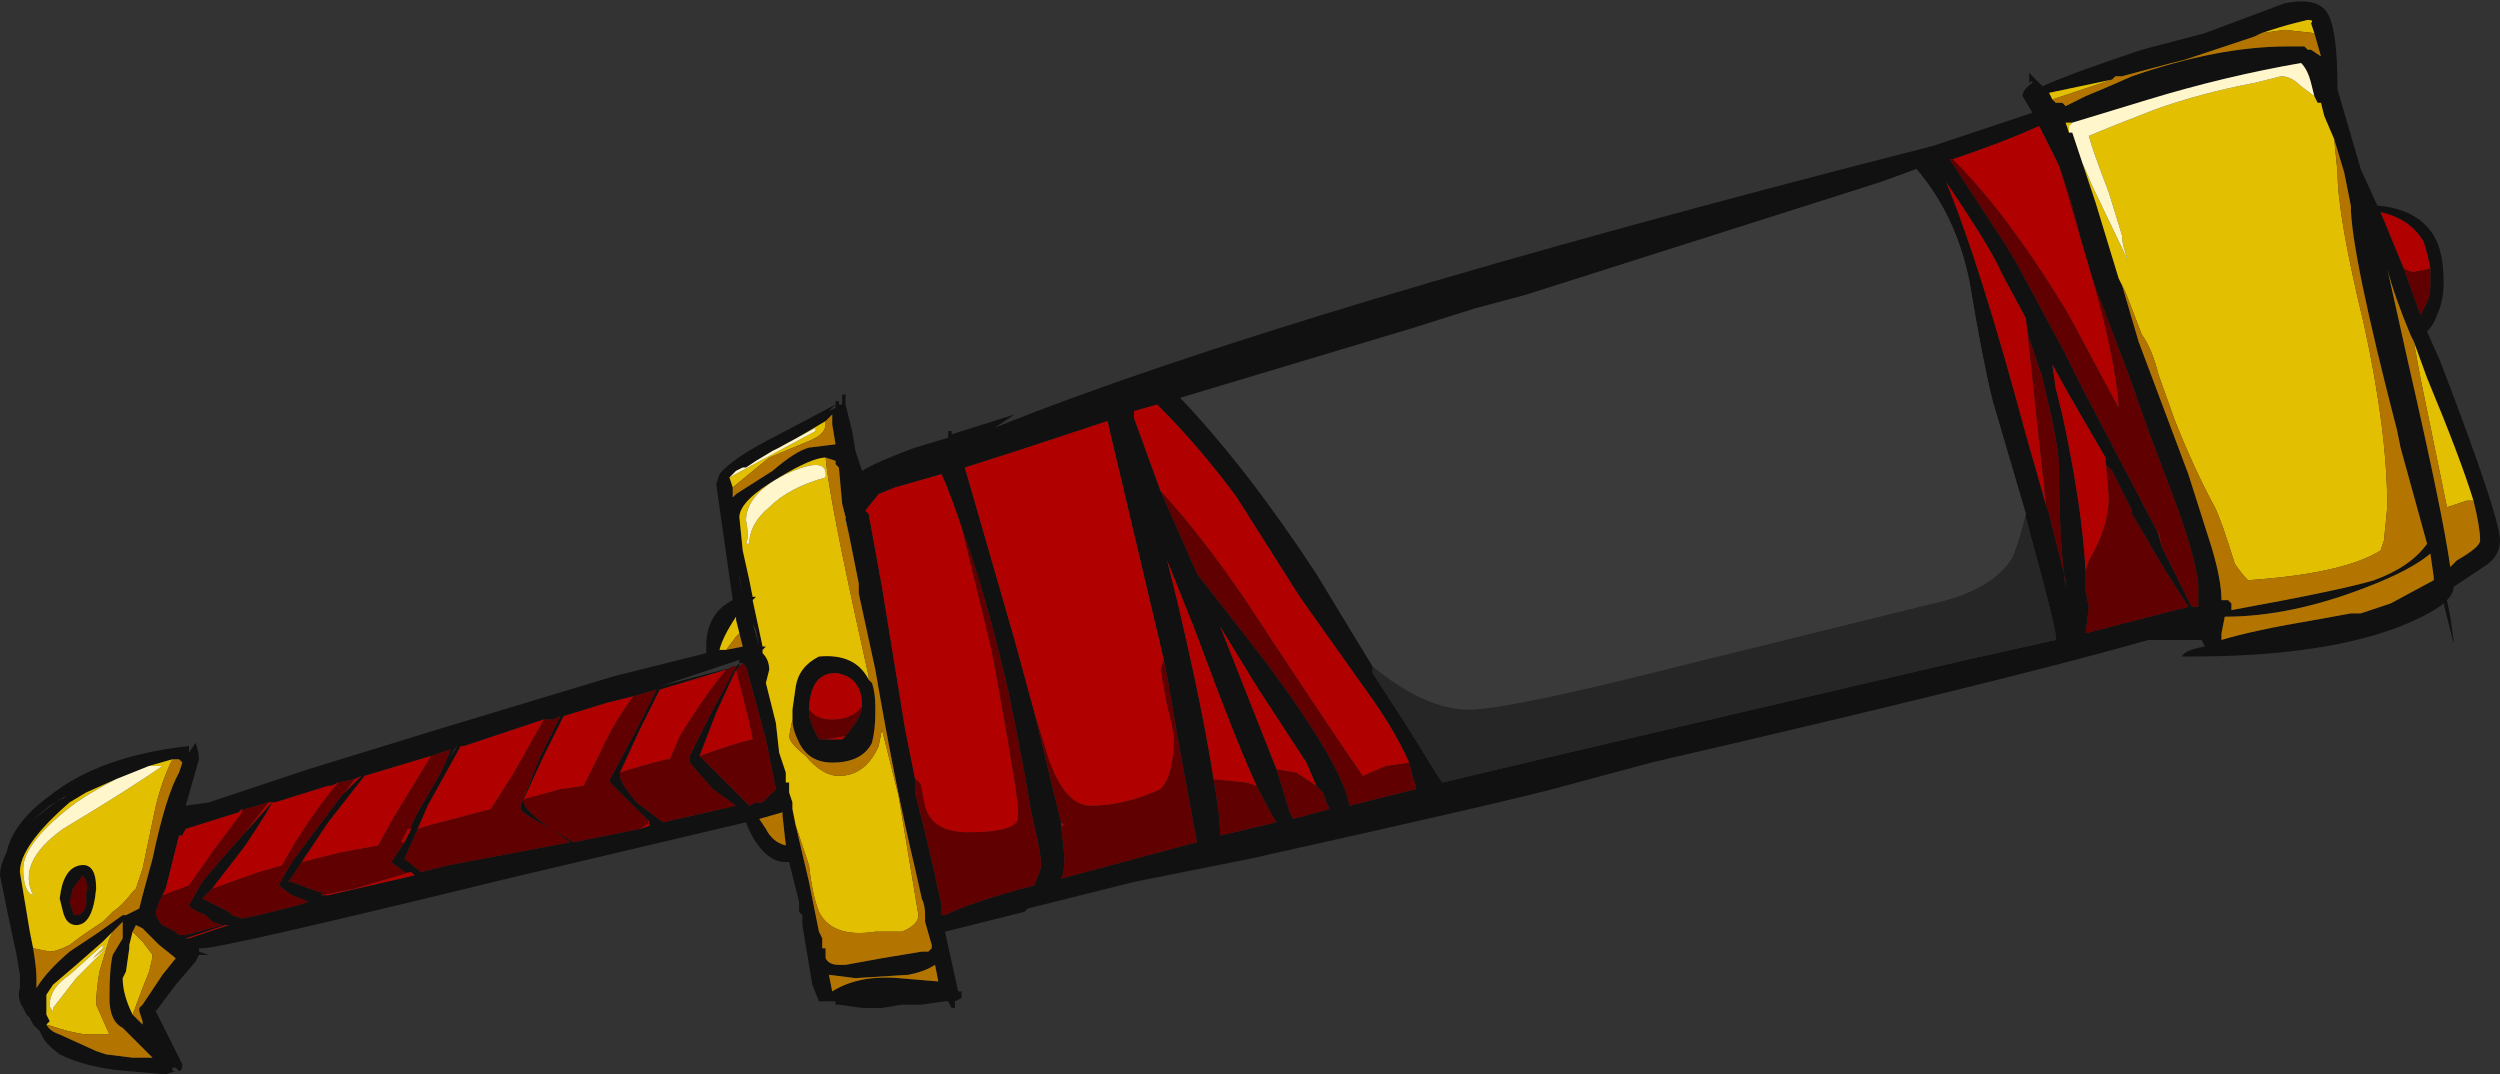 <?xml version="1.0" encoding="UTF-8" standalone="no"?>
<svg xmlns:ffdec="https://www.free-decompiler.com/flash" xmlns:xlink="http://www.w3.org/1999/xlink" ffdec:objectType="shape" height="16.2px" width="37.7px" xmlns="http://www.w3.org/2000/svg">
  <rect width="100%" height="100%" fill="#333333" stroke="none"/>
  <g transform="matrix(1.0, 0.0, 0.0, 1.0, 18.85, 16.2)">
    <path d="M11.75 -15.1 L11.95 -14.9 Q12.4 -15.1 13.45 -15.45 L14.4 -15.7 15.6 -16.15 Q16.1 -16.25 16.25 -16.0 16.4 -15.75 16.4 -14.85 L16.75 -13.65 17.0 -13.1 Q17.6 -13.05 17.85 -12.65 18.0 -12.4 18.0 -11.95 18.0 -11.65 17.9 -11.45 17.85 -11.3 17.75 -11.2 L17.95 -10.75 Q18.85 -8.4 18.85 -8.05 18.85 -7.8 18.6 -7.65 L18.15 -7.35 Q18.15 -7.25 18.05 -7.15 L18.1 -6.9 18.15 -6.55 18.15 -6.5 18.0 -7.1 Q17.75 -6.9 17.2 -6.7 16.05 -6.3 14.2 -6.3 L14.05 -6.3 Q14.1 -6.4 14.4 -6.45 L14.35 -6.55 13.55 -6.55 Q11.45 -5.95 6.05 -4.7 L4.75 -4.35 Q4.05 -4.15 0.0 -3.25 L-1.75 -2.9 -3.35 -2.5 -3.4 -2.45 -4.6 -2.15 -4.4 -1.25 -4.35 -1.25 -4.35 -1.15 -4.45 -1.1 -4.45 -1.0 -4.5 -1.0 -4.55 -1.1 -4.6 -1.1 -4.95 -1.05 -5.25 -1.05 -5.55 -1.0 -5.85 -1.0 -6.2 -1.05 -6.25 -1.05 -6.25 -1.1 -6.5 -1.1 -6.6 -1.35 -6.75 -2.25 -6.75 -2.4 -6.8 -2.45 -6.8 -2.6 -6.95 -3.2 -7.0 -3.2 Q-7.25 -3.2 -7.45 -3.5 -7.55 -3.65 -7.6 -3.8 L-11.2 -2.95 Q-15.5 -1.9 -15.8 -1.9 L-15.85 -1.85 -15.7 -1.8 -15.85 -1.8 -15.9 -1.7 -16.2 -1.35 -16.5 -0.95 -16.1 -0.15 Q-16.1 -0.05 -16.15 -0.05 L-16.2 -0.1 -16.25 -0.1 -16.25 -0.05 -16.2 -0.05 -16.35 0.0 -16.95 -0.05 Q-17.55 -0.1 -17.95 -0.3 -18.15 -0.45 -18.2 -0.55 L-18.25 -0.65 -18.35 -0.75 -18.4 -0.85 -18.45 -0.9 -18.5 -1.0 Q-18.6 -1.15 -18.55 -1.3 L-18.55 -1.5 -18.6 -1.8 Q-18.7 -2.25 -18.85 -3.0 -18.85 -3.15 -18.75 -3.35 -18.65 -3.8 -18.1 -4.2 -17.35 -4.8 -16.0 -4.95 L-16.0 -4.85 -15.9 -5.0 Q-15.85 -4.85 -15.85 -4.75 L-16.05 -4.05 -15.7 -4.1 -14.2 -4.6 -12.25 -5.2 -9.6 -6.0 -8.2 -6.35 -8.2 -6.45 Q-8.2 -6.95 -7.8 -7.15 L-8.05 -8.9 -8.0 -9.05 Q-7.8 -9.3 -7.1 -9.65 L-6.25 -10.1 -6.25 -10.15 -6.2 -10.15 -6.2 -10.1 -6.15 -10.1 -6.15 -10.25 -6.1 -10.25 -6.1 -10.1 -6.0 -9.7 -5.95 -9.4 -5.85 -9.1 Q-5.6 -9.25 -5.05 -9.45 L-4.55 -9.6 -4.55 -9.7 -4.5 -9.7 -4.5 -9.65 -3.55 -9.95 -3.85 -9.75 Q0.5 -11.5 10.3 -14.0 L11.8 -14.5 11.65 -14.75 Q11.65 -14.85 11.8 -14.95 11.8 -15.0 11.75 -14.95 L11.75 -15.1 M12.1 -14.7 L12.15 -14.65 12.25 -14.65 12.3 -14.6 12.6 -14.75 Q12.85 -14.85 13.3 -15.05 14.6 -15.5 15.65 -15.5 L15.8 -15.5 15.9 -15.5 15.95 -15.45 16.0 -15.45 16.15 -15.35 16.05 -15.7 16.0 -15.85 Q16.05 -15.9 15.95 -15.9 L15.75 -15.85 Q15.55 -15.8 15.25 -15.7 L15.15 -15.65 14.1 -15.3 13.9 -15.25 13.15 -15.05 13.05 -15.05 13.0 -15.0 12.05 -14.8 12.1 -14.7 M12.35 -14.2 L12.4 -14.2 12.55 -13.75 12.75 -13.15 13.1 -12.0 13.15 -11.9 13.4 -11.05 14.15 -9.05 14.5 -7.95 Q14.65 -7.45 14.65 -7.15 L14.75 -7.15 14.8 -7.1 14.8 -7.0 Q16.45 -7.3 16.95 -7.45 17.5 -7.65 17.75 -8.0 L17.35 -9.45 17.3 -9.7 Q16.6 -12.4 16.6 -13.1 L16.5 -13.6 16.35 -14.1 16.2 -14.45 16.15 -14.65 16.1 -14.65 16.05 -14.75 16.0 -14.95 Q15.95 -15.15 15.85 -15.25 14.7 -15.05 13.55 -14.7 L12.4 -14.35 12.3 -14.35 12.35 -14.2 M16.2 -15.05 L16.2 -15.05 M10.6 -13.8 L10.55 -13.8 11.4 -12.5 11.55 -12.25 12.25 -10.95 12.55 -10.35 13.7 -8.15 13.75 -7.95 14.2 -7.05 14.3 -7.05 14.3 -7.4 Q14.25 -7.8 14.0 -8.5 L13.55 -9.7 13.25 -10.55 12.85 -11.6 Q12.6 -12.25 12.5 -12.7 12.4 -13.15 12.2 -13.7 L11.9 -14.3 Q11.35 -14.05 10.6 -13.8 M11.7 -11.3 L11.7 -11.4 11.35 -12.05 Q11.2 -12.4 10.7 -13.15 L10.5 -13.45 Q11.0 -12.25 11.7 -9.65 L12.0 -8.6 12.05 -8.45 12.3 -7.45 12.3 -7.35 Q12.2 -8.05 12.2 -9.15 12.2 -9.35 12.1 -9.85 L11.95 -10.5 11.75 -11.1 11.7 -11.3 M11.7 -8.45 L11.2 -10.15 Q11.05 -10.75 10.85 -11.95 10.65 -12.95 10.05 -13.65 L9.5 -13.45 4.15 -11.75 3.4 -11.55 2.45 -11.25 -1.05 -10.2 Q-0.05 -9.15 1.0 -7.55 L1.85 -6.15 1.85 -6.05 2.4 -5.2 2.8 -4.55 2.9 -4.4 4.8 -4.85 10.8 -6.25 12.15 -6.55 12.15 -6.6 Q12.15 -6.75 11.75 -8.2 L11.7 -8.4 11.7 -8.45 M1.0 -4.35 L0.85 -4.7 0.1 -5.85 -0.45 -6.75 -0.35 -6.5 0.4 -4.6 0.6 -3.95 0.65 -3.85 1.2 -4.0 1.15 -4.1 1.1 -4.25 1.0 -4.35 M-0.55 -4.45 Q-0.45 -3.9 -0.45 -3.6 L0.4 -3.8 Q0.3 -3.95 0.1 -4.35 -0.2 -5.0 -0.7 -6.35 L-0.85 -6.75 -1.25 -7.75 -1.1 -7.15 Q-0.7 -5.45 -0.55 -4.45 M-1.35 -8.8 L-0.8 -7.55 0.25 -6.2 Q1.4 -4.65 1.5 -4.05 L2.5 -4.3 2.5 -4.35 2.45 -4.5 2.4 -4.7 Q2.2 -5.15 1.85 -5.65 L0.75 -7.2 -0.2 -8.7 Q-0.75 -9.45 -1.4 -10.1 L-1.75 -10.0 -1.75 -9.9 -1.35 -8.8 M17.4 -12.15 L17.65 -11.45 17.7 -11.55 Q17.8 -11.7 17.8 -11.9 L17.8 -12.15 Q17.75 -12.4 17.7 -12.55 17.5 -12.9 17.05 -13.0 L17.4 -12.15 M17.55 -11.05 L17.5 -11.15 Q17.25 -11.75 17.15 -12.15 L17.45 -10.8 Q18.0 -8.4 18.1 -7.65 L18.2 -7.75 Q18.55 -7.95 18.55 -8.05 18.55 -8.25 18.45 -8.65 18.25 -9.3 17.75 -10.5 L17.55 -11.05 M17.75 -7.85 L17.75 -7.85 M17.85 -7.45 L17.85 -7.5 17.8 -7.85 Q17.5 -7.6 16.85 -7.35 15.7 -6.9 14.7 -6.9 L14.65 -6.65 14.65 -6.55 Q15.15 -6.7 16.05 -6.85 L16.6 -6.95 16.75 -6.95 17.2 -7.1 17.85 -7.45 M12.6 -7.6 L12.6 -7.3 12.65 -7.05 12.6 -6.65 14.15 -7.05 13.8 -7.6 13.3 -8.45 13.3 -8.5 13.0 -9.1 12.9 -9.2 12.9 -9.3 12.35 -10.25 12.1 -10.7 12.15 -10.35 12.25 -9.95 Q12.55 -8.55 12.6 -7.6 M-17.9 -4.15 L-17.85 -4.2 -18.1 -4.05 -18.4 -3.8 -17.95 -4.15 -17.9 -4.15 M-17.1 -4.45 L-17.55 -4.25 -17.8 -4.1 Q-18.55 -3.45 -18.55 -3.05 L-18.4 -2.15 -18.35 -1.9 Q-18.3 -1.6 -18.3 -1.45 L-18.3 -1.3 Q-18.15 -1.55 -17.8 -1.85 L-17.35 -2.15 -17.0 -2.4 -16.95 -2.4 -16.75 -2.5 -16.7 -2.7 -16.55 -3.25 Q-16.35 -4.2 -16.15 -4.55 L-16.1 -4.7 -16.15 -4.75 -16.25 -4.75 -16.6 -4.65 -17.1 -4.45 M-17.6 -3.0 L-17.75 -2.8 -17.8 -2.6 -17.75 -2.45 Q-17.75 -2.4 -17.7 -2.4 -17.6 -2.4 -17.55 -2.55 L-17.55 -2.75 Q-17.5 -2.85 -17.6 -3.0 M-17.65 -3.15 Q-17.4 -3.2 -17.4 -2.8 -17.45 -2.25 -17.7 -2.25 -17.85 -2.25 -17.9 -2.45 L-17.95 -2.65 Q-17.9 -3.1 -17.65 -3.15 M-17.15 -2.15 L-17.3 -2.0 -17.7 -1.65 -18.05 -1.35 -18.15 -1.2 -18.15 -0.9 -18.1 -0.8 -18.15 -0.75 Q-18.1 -0.65 -17.95 -0.6 L-17.4 -0.35 -17.25 -0.3 -16.85 -0.25 -16.55 -0.25 -17.0 -0.7 Q-17.2 -0.8 -17.2 -1.15 -17.2 -1.6 -17.15 -1.8 L-17.0 -2.05 -17.0 -2.1 -17.0 -2.3 -17.15 -2.15 M-13.7 -4.2 L-13.4 -4.5 -13.5 -4.45 -13.75 -4.4 -13.85 -4.35 -13.9 -4.35 -14.7 -4.1 -14.75 -4.1 Q-14.75 -4.05 -15.15 -3.45 L-15.65 -2.8 -15.8 -2.65 -15.4 -2.45 -15.35 -2.4 -15.2 -2.35 -14.95 -2.4 -14.35 -2.55 -14.2 -2.6 Q-14.3 -2.65 -14.45 -2.7 L-14.65 -2.85 -14.45 -3.2 -13.7 -4.2 M-12.35 -4.8 L-13.35 -4.5 -13.9 -3.8 -14.3 -3.2 -14.5 -2.9 -14.45 -2.9 -14.05 -2.75 -14.0 -2.75 -14.0 -2.7 -13.9 -2.7 -12.6 -3.0 -12.65 -3.05 -12.75 -3.05 -12.95 -3.2 -12.75 -3.5 -12.65 -3.7 -12.65 -3.75 -12.55 -3.95 -12.2 -4.55 -12.05 -4.9 -12.35 -4.8 M-11.95 -4.95 L-12.0 -4.9 -12.05 -4.8 -11.95 -4.95 M-10.65 -5.35 L-11.85 -4.95 -11.9 -4.95 -12.4 -4.05 -12.55 -3.7 -12.75 -3.25 -12.5 -3.05 -12.1 -3.15 -10.25 -3.5 -10.55 -3.7 Q-11.0 -3.95 -11.0 -4.0 L-11.0 -4.05 -10.7 -4.8 -10.4 -5.4 -10.5 -5.35 -10.65 -5.35 M-12.6 -3.6 L-12.6 -3.6 M-12.5 -3.95 L-12.5 -3.95 M-15.2 -4.0 L-15.25 -3.95 -16.05 -3.7 -16.1 -3.6 -16.15 -3.6 -16.35 -2.8 -16.4 -2.7 -16.45 -2.6 -16.5 -2.45 Q-16.5 -2.35 -16.4 -2.25 L-16.2 -2.15 -16.15 -2.1 -16.05 -2.1 -15.5 -2.25 -15.65 -2.3 -15.75 -2.4 Q-16.0 -2.5 -16.0 -2.55 L-15.8 -2.9 -15.55 -3.2 -15.15 -3.65 -14.75 -4.1 -14.8 -4.1 -15.15 -4.0 -15.2 -4.0 M-15.45 -2.25 L-16.05 -2.05 -16.0 -2.05 -15.4 -2.25 -15.45 -2.25 M-15.8 -1.9 L-15.85 -1.9 -15.85 -1.85 -15.8 -1.9 M-16.75 -2.5 L-16.75 -2.5 M-16.7 -0.75 L-16.7 -0.8 -16.75 -0.95 -16.75 -1.0 -16.7 -1.05 -16.4 -1.5 -16.2 -1.75 -16.45 -1.95 -16.7 -2.2 -16.8 -2.25 -16.85 -2.15 -16.9 -1.95 -16.9 -1.9 -16.95 -1.55 -17.0 -1.45 Q-17.0 -1.2 -16.85 -0.9 L-16.7 -0.75 -16.7 -0.75 M-15.95 -2.0 L-15.95 -2.0 M-4.35 -8.25 Q-4.5 -8.7 -4.65 -9.05 L-5.35 -8.85 -5.6 -8.75 -5.8 -8.5 -5.75 -8.45 -5.55 -7.35 -5.2 -5.2 -5.05 -4.45 -5.05 -4.25 -4.9 -3.65 -4.75 -3.0 -4.65 -2.55 -4.65 -2.4 -4.6 -2.4 Q-4.2 -2.6 -3.25 -2.85 -3.15 -3.1 -3.15 -3.15 -3.15 -3.35 -3.3 -3.95 -3.4 -4.6 -3.65 -5.8 -4.0 -7.3 -4.35 -8.25 M-2.1 -9.85 L-2.1 -9.85 M-1.3 -6.25 L-2.15 -9.85 Q-3.5 -9.4 -4.3 -9.15 L-3.55 -6.55 -3.25 -5.45 -2.85 -3.8 -2.85 -3.75 -2.8 -3.3 -2.8 -3.2 Q-2.8 -3.05 -2.85 -2.95 L-0.8 -3.5 -1.05 -4.85 -1.25 -6.0 -1.3 -6.25 M-6.25 -10.1 L-6.35 -10.0 -6.25 -10.05 -6.25 -10.1 M-6.4 -9.85 Q-6.65 -9.7 -7.0 -9.5 L-7.2 -9.4 -7.45 -9.25 -7.6 -9.15 -7.65 -9.15 -7.75 -9.1 -7.85 -9.0 -7.8 -8.85 -7.8 -8.7 -7.75 -8.75 -7.2 -9.1 Q-6.85 -9.4 -6.65 -9.45 L-6.25 -9.5 -6.3 -9.8 -6.3 -9.95 -6.4 -9.85 M-6.2 -9.15 L-6.25 -9.2 -6.25 -9.25 -6.4 -9.3 Q-6.6 -9.3 -7.1 -9.0 -7.7 -8.65 -7.7 -8.4 L-7.65 -7.9 -7.55 -7.45 -7.5 -7.2 -7.45 -7.2 -7.5 -7.15 -7.35 -6.45 -7.3 -6.45 -7.35 -6.4 -7.35 -6.35 Q-7.25 -6.25 -7.25 -6.1 L-7.3 -5.9 -7.15 -5.3 -7.1 -4.85 -7.0 -4.55 -7.0 -4.4 -6.95 -4.4 -6.95 -4.25 -6.9 -4.1 -6.9 -4.0 -6.85 -3.75 -6.65 -2.9 -6.5 -2.15 -6.45 -2.05 -6.45 -1.9 -6.4 -1.9 -6.4 -1.75 Q-6.35 -1.65 -6.2 -1.65 L-6.1 -1.65 -5.55 -1.75 -4.95 -1.85 -4.85 -1.85 -4.8 -1.9 -4.8 -1.95 -4.9 -2.3 -4.9 -2.4 Q-4.9 -2.55 -4.95 -2.65 L-5.05 -3.1 Q-5.35 -4.35 -5.65 -6.1 L-5.9 -7.25 -5.9 -7.4 -6.05 -8.15 -6.15 -8.6 -6.2 -9.15 M-5.75 -5.95 L-5.7 -5.9 Q-5.65 -5.75 -5.65 -5.55 L-5.65 -5.45 Q-5.65 -5.2 -5.7 -5.0 -5.85 -4.7 -6.3 -4.7 -6.65 -4.7 -6.8 -5.0 -6.9 -5.2 -6.9 -5.35 L-6.9 -5.5 -6.85 -5.85 Q-6.8 -6.15 -6.5 -6.3 -5.95 -6.35 -5.75 -5.95 M-7.9 -8.65 L-7.9 -8.65 M-7.7 -7.5 L-7.65 -7.2 -7.7 -7.55 -7.7 -7.5 M-6.65 -5.45 L-6.65 -5.4 -6.6 -5.25 -6.5 -5.05 -6.4 -5.05 -6.15 -5.05 -6.1 -5.1 Q-6.05 -5.15 -5.95 -5.3 -5.85 -5.45 -5.85 -5.55 -5.85 -6.0 -6.25 -6.05 -6.65 -6.05 -6.65 -5.45 M-7.45 -6.7 L-7.4 -6.45 -7.5 -6.8 -7.45 -6.7 M-7.6 -6.9 L-7.6 -6.9 M-7.7 -6.65 L-7.75 -6.85 -7.75 -6.9 Q-7.95 -6.6 -8.0 -6.4 L-7.9 -6.4 -7.65 -6.45 -7.7 -6.65 M-7.7 -6.25 L-8.9 -5.85 -7.75 -6.15 -7.7 -6.2 -7.7 -6.25 M-9.5 -4.55 L-9.5 -4.5 Q-9.5 -4.4 -9.25 -4.1 L-8.85 -3.8 -7.75 -4.05 -8.1 -4.3 -8.45 -4.7 -8.45 -4.8 -8.15 -5.4 -7.75 -6.15 -7.8 -6.15 -7.9 -6.1 -8.9 -5.8 -9.2 -5.2 -9.5 -4.55 M-7.65 -6.2 L-7.7 -6.2 -7.7 -6.15 -7.65 -6.2 -7.75 -6.1 -8.05 -5.45 -8.3 -4.8 -7.55 -4.05 -7.45 -4.1 -7.35 -4.1 -7.15 -4.3 -7.3 -5.05 -7.6 -6.15 -7.65 -6.2 M-7.35 -4.1 L-7.35 -4.1 M-7.3 -3.7 Q-7.2 -3.5 -7.0 -3.45 L-7.05 -3.9 -7.05 -3.95 -7.4 -3.85 -7.3 -3.7 M-9.3 -5.7 L-9.7 -5.6 -10.35 -5.4 -10.65 -4.8 -10.95 -4.15 -10.95 -4.1 Q-10.95 -4.0 -10.55 -3.7 L-10.2 -3.5 -9.2 -3.7 -9.05 -3.75 -9.1 -3.85 -9.6 -4.35 -9.65 -4.4 -9.65 -4.45 -9.25 -5.2 -8.95 -5.8 -9.3 -5.7 M-9.1 -5.8 L-9.1 -5.8 M-6.3 -1.25 Q-5.9 -1.5 -5.3 -1.45 L-4.7 -1.4 -4.75 -1.65 Q-4.9 -1.55 -5.15 -1.5 L-5.95 -1.45 -6.35 -1.5 -6.3 -1.25" fill="#111111" fill-rule="evenodd" stroke="none"/>
    <path d="M15.9 -15.5 L15.8 -15.5 15.9 -15.5 M-17.0 -2.1 L-17.0 -2.05 -17.0 -2.1 M-16.7 -0.75 L-16.7 -0.75 M-6.2 -9.15 L-6.25 -9.2 -6.2 -9.15 M-6.05 -8.15 L-6.1 -8.35 -6.1 -8.4 -6.15 -8.6 -6.05 -8.15" fill="#80c0f0" fill-rule="evenodd" stroke="none"/>
    <path d="M13.7 -8.15 L12.55 -10.35 12.25 -10.95 11.55 -12.25 11.4 -12.5 10.55 -13.8 10.6 -13.8 Q11.45 -12.95 12.35 -11.45 L13.1 -10.05 Q13.05 -10.85 12.6 -12.35 L12.2 -13.7 Q12.4 -13.15 12.5 -12.7 12.6 -12.25 12.85 -11.6 L13.25 -10.55 13.55 -9.7 14.0 -8.5 Q14.25 -7.8 14.3 -7.4 L14.3 -7.05 14.2 -7.05 13.75 -7.95 13.7 -8.2 13.7 -8.15 M12.0 -8.6 L11.7 -11.4 11.7 -11.3 11.75 -11.1 11.95 -10.5 12.1 -9.85 Q12.2 -9.35 12.2 -9.15 12.2 -8.05 12.3 -7.35 L12.3 -7.45 12.05 -8.45 12.0 -8.6 M0.4 -4.6 L0.7 -4.55 1.0 -4.35 1.1 -4.25 1.15 -4.1 1.2 -4.0 0.65 -3.85 0.6 -3.95 0.4 -4.6 M0.1 -4.35 Q0.3 -3.95 0.4 -3.8 L-0.45 -3.6 Q-0.45 -3.9 -0.55 -4.45 L-0.05 -4.4 0.1 -4.35 M-1.35 -8.8 Q-0.75 -8.15 -0.1 -7.2 1.15 -5.3 1.7 -4.5 L2.05 -4.65 2.4 -4.7 2.45 -4.5 2.5 -4.35 2.5 -4.3 1.5 -4.05 Q1.4 -4.65 0.25 -6.2 L-0.8 -7.55 -1.35 -8.8 M17.4 -12.15 Q17.5 -12.1 17.55 -12.1 L17.8 -12.15 17.8 -11.9 Q17.8 -11.7 17.7 -11.55 L17.65 -11.45 17.4 -12.15 M12.9 -9.3 L12.9 -9.2 13.0 -9.1 13.3 -8.5 13.3 -8.45 13.8 -7.6 14.15 -7.05 12.6 -6.65 12.65 -7.05 12.6 -7.3 12.6 -7.6 12.65 -7.75 Q12.95 -8.25 12.95 -8.7 L12.9 -9.3 M-17.6 -3.0 Q-17.5 -2.85 -17.55 -2.75 L-17.55 -2.55 Q-17.6 -2.4 -17.7 -2.4 -17.75 -2.4 -17.75 -2.45 L-17.8 -2.6 -17.75 -2.8 -17.6 -3.0 M-13.5 -4.45 L-13.65 -4.25 -13.7 -4.2 -14.45 -3.2 -14.65 -2.85 -14.45 -2.7 Q-14.3 -2.65 -14.2 -2.6 L-14.35 -2.55 -14.95 -2.4 -15.2 -2.35 -15.35 -2.4 -15.4 -2.45 -15.8 -2.65 -15.65 -2.8 -14.95 -3.05 -14.6 -3.15 -14.4 -3.5 Q-14.05 -4.05 -13.75 -4.4 L-13.5 -4.45 M-14.3 -3.2 L-13.7 -3.35 -13.15 -3.45 -12.9 -3.9 -12.35 -4.8 -12.05 -4.9 -12.2 -4.55 -12.55 -3.95 -12.65 -3.75 -12.65 -3.7 -12.7 -3.7 -12.8 -3.5 -12.75 -3.5 -12.95 -3.2 -12.75 -3.05 -12.65 -3.05 -13.5 -2.8 -14.0 -2.7 -14.0 -2.75 -14.05 -2.75 -14.45 -2.9 -14.5 -2.9 -14.3 -3.2 M-12.55 -3.7 L-12.4 -3.75 -11.45 -4.0 -11.1 -4.55 -10.65 -5.35 -10.5 -5.35 -10.4 -5.4 -10.7 -4.8 -11.0 -4.05 -11.0 -4.0 Q-11.0 -3.95 -10.55 -3.7 L-10.25 -3.5 -12.1 -3.15 -12.5 -3.05 -12.75 -3.25 -12.55 -3.7 M-16.4 -2.7 L-16.0 -2.85 -15.65 -3.35 -15.2 -3.95 -15.2 -4.0 -15.15 -4.0 -14.8 -4.1 -15.15 -3.65 -15.55 -3.2 -15.8 -2.9 -16.0 -2.55 Q-16.0 -2.5 -15.75 -2.4 L-15.65 -2.3 -15.5 -2.25 -16.05 -2.1 -16.15 -2.1 -16.2 -2.15 -16.4 -2.25 Q-16.5 -2.35 -16.5 -2.45 L-16.45 -2.6 -16.4 -2.7 M-5.05 -4.45 Q-4.95 -4.4 -4.95 -4.3 L-4.9 -4.05 Q-4.8 -3.65 -4.25 -3.65 -3.55 -3.65 -3.5 -3.85 L-3.5 -4.05 Q-3.6 -4.8 -3.9 -6.4 L-4.35 -8.25 Q-4.0 -7.3 -3.65 -5.8 -3.4 -4.6 -3.3 -3.95 -3.15 -3.35 -3.15 -3.15 -3.15 -3.1 -3.25 -2.85 -4.2 -2.6 -4.6 -2.4 L-4.65 -2.4 -4.65 -2.55 -4.75 -3.0 -4.9 -3.65 -5.05 -4.25 -5.05 -4.45 M-3.25 -5.45 L-3.05 -4.8 Q-2.8 -4.05 -2.4 -4.05 -1.9 -4.05 -1.35 -4.3 -1.25 -4.4 -1.2 -4.6 -1.15 -4.8 -1.15 -5.0 -1.15 -5.2 -1.25 -5.55 L-1.35 -6.1 -1.3 -6.25 -1.25 -6.0 -1.05 -4.85 -0.8 -3.5 -2.85 -2.95 Q-2.8 -3.05 -2.8 -3.2 L-2.8 -3.3 -2.85 -3.75 -2.8 -3.75 -2.85 -3.8 -3.25 -5.45 M-6.4 -5.05 L-6.5 -5.05 -6.6 -5.25 -6.65 -5.4 -6.65 -5.45 -6.65 -5.5 -6.6 -5.45 Q-6.5 -5.35 -6.3 -5.35 -6.0 -5.35 -5.85 -5.55 -5.85 -5.45 -5.95 -5.3 -6.05 -5.15 -6.1 -5.1 L-6.4 -5.05 M-7.9 -6.1 L-7.8 -6.15 -7.75 -6.15 -8.15 -5.4 -8.45 -4.8 -8.45 -4.7 -8.1 -4.3 -7.75 -4.05 -8.85 -3.8 -9.25 -4.1 Q-9.5 -4.4 -9.5 -4.5 L-9.5 -4.55 Q-9.2 -4.65 -8.8 -4.75 L-8.75 -4.75 -8.6 -5.1 Q-8.2 -5.75 -7.9 -6.1 M-7.75 -6.1 L-7.65 -6.2 -7.6 -6.15 -7.3 -5.05 -7.15 -4.3 -7.35 -4.1 -7.45 -4.1 -7.55 -4.05 -8.3 -4.8 Q-7.75 -5.0 -7.5 -5.05 L-7.55 -5.3 -7.75 -6.1 M-9.3 -5.7 L-8.95 -5.8 -9.25 -5.2 -9.65 -4.45 -9.65 -4.4 -9.6 -4.35 -9.1 -3.85 -9.05 -3.8 -9.2 -3.7 -10.2 -3.5 -10.55 -3.7 Q-10.95 -4.0 -10.95 -4.1 L-10.95 -4.15 -10.4 -4.3 -10.05 -4.35 -9.8 -4.85 Q-9.6 -5.3 -9.3 -5.7" fill="#600000" fill-rule="evenodd" stroke="none"/>
    <path d="M13.7 -8.15 L13.7 -8.2 13.75 -7.95 13.7 -8.15 M12.2 -13.7 L12.6 -12.35 Q13.05 -10.85 13.1 -10.05 L12.35 -11.45 Q11.45 -12.95 10.6 -13.8 11.35 -14.05 11.9 -14.3 L12.2 -13.7 M12.0 -8.6 L11.7 -9.65 Q11.0 -12.25 10.5 -13.45 L10.7 -13.15 Q11.2 -12.4 11.35 -12.05 L11.7 -11.4 11.7 -11.3 11.7 -11.4 12.0 -8.6 M1.0 -4.35 L0.7 -4.55 0.4 -4.6 -0.35 -6.5 -0.45 -6.75 0.1 -5.85 0.85 -4.7 1.0 -4.35 M0.1 -4.35 L-0.05 -4.4 -0.55 -4.45 Q-0.7 -5.45 -1.1 -7.15 L-1.25 -7.75 -0.85 -6.75 -0.7 -6.35 Q-0.2 -5.0 0.1 -4.35 M2.4 -4.7 L2.05 -4.65 1.7 -4.5 Q1.15 -5.3 -0.1 -7.2 -0.75 -8.15 -1.35 -8.8 L-1.75 -9.9 -1.75 -10.0 -1.4 -10.1 Q-0.75 -9.45 -0.2 -8.7 L0.75 -7.2 1.85 -5.65 Q2.2 -5.15 2.4 -4.7 M17.8 -12.15 L17.55 -12.1 Q17.5 -12.1 17.4 -12.15 L17.05 -13.0 Q17.5 -12.9 17.7 -12.55 17.75 -12.4 17.8 -12.15 M12.6 -7.6 Q12.55 -8.55 12.25 -9.95 L12.15 -10.35 12.1 -10.7 12.35 -10.25 12.9 -9.3 12.95 -8.7 Q12.95 -8.25 12.65 -7.75 L12.6 -7.6 M-13.5 -4.45 L-13.4 -4.5 -13.7 -4.2 -13.65 -4.25 -13.5 -4.45 M-15.65 -2.8 L-15.15 -3.45 Q-14.75 -4.05 -14.75 -4.1 L-14.7 -4.1 -13.9 -4.35 -13.85 -4.35 -13.75 -4.4 Q-14.05 -4.05 -14.4 -3.5 L-14.6 -3.15 -14.95 -3.05 -15.65 -2.8 M-14.3 -3.2 L-13.9 -3.8 -13.35 -4.5 -12.35 -4.8 -12.9 -3.9 -13.15 -3.45 -13.7 -3.35 -14.3 -3.2 M-12.65 -3.7 L-12.75 -3.5 -12.8 -3.5 -12.7 -3.7 -12.65 -3.7 M-12.65 -3.05 L-12.6 -3.0 -13.9 -2.7 -14.0 -2.7 -13.5 -2.8 -12.65 -3.05 M-12.55 -3.7 L-12.4 -4.05 -11.9 -4.95 -11.85 -4.95 -10.65 -5.35 -11.1 -4.55 -11.45 -4.0 -12.4 -3.75 -12.55 -3.7 M-16.4 -2.7 L-16.35 -2.8 -16.15 -3.6 -16.1 -3.6 -16.05 -3.7 -15.25 -3.95 -15.2 -4.0 -15.2 -3.95 -15.65 -3.35 -16.0 -2.85 -16.4 -2.7 M-14.8 -4.1 L-14.75 -4.1 -15.15 -3.65 -14.8 -4.1 M-15.45 -2.25 L-15.4 -2.25 -16.0 -2.05 -16.05 -2.05 -15.45 -2.25 M-15.95 -2.0 L-15.95 -2.0 M-5.05 -4.45 L-5.2 -5.2 -5.55 -7.35 -5.75 -8.45 -5.8 -8.5 -5.6 -8.75 -5.35 -8.85 -4.65 -9.05 Q-4.5 -8.7 -4.35 -8.25 L-3.9 -6.4 Q-3.6 -4.8 -3.5 -4.05 L-3.5 -3.85 Q-3.55 -3.65 -4.25 -3.65 -4.8 -3.65 -4.9 -4.05 L-4.95 -4.3 Q-4.95 -4.4 -5.05 -4.45 M-4.6 -2.4 L-4.65 -2.4 -4.6 -2.4 M-3.25 -5.45 L-3.55 -6.55 -4.3 -9.15 Q-3.5 -9.4 -2.15 -9.85 L-1.3 -6.25 -1.35 -6.1 -1.25 -5.55 Q-1.15 -5.2 -1.15 -5.0 -1.15 -4.8 -1.2 -4.6 -1.25 -4.4 -1.35 -4.3 -1.9 -4.05 -2.4 -4.05 -2.8 -4.05 -3.05 -4.8 L-3.25 -5.45 M-2.85 -3.75 L-2.85 -3.8 -2.8 -3.75 -2.85 -3.75 M-6.65 -5.45 Q-6.65 -6.05 -6.25 -6.05 -5.85 -6.0 -5.85 -5.55 -6.0 -5.35 -6.3 -5.35 -6.5 -5.35 -6.6 -5.45 L-6.65 -5.5 -6.65 -5.45 M-6.1 -5.1 L-6.15 -5.05 -6.4 -5.05 -6.1 -5.1 M-7.9 -6.1 Q-8.2 -5.75 -8.6 -5.1 L-8.75 -4.75 -8.8 -4.75 Q-9.2 -4.65 -9.5 -4.55 L-9.2 -5.2 -8.9 -5.8 -7.9 -6.1 M-8.3 -4.8 L-8.05 -5.45 -7.75 -6.1 -7.55 -5.3 -7.5 -5.05 Q-7.75 -5.0 -8.3 -4.8 M-10.95 -4.15 L-10.65 -4.8 -10.35 -5.4 -9.7 -5.6 -9.3 -5.7 Q-9.6 -5.3 -9.8 -4.85 L-10.05 -4.35 -10.4 -4.3 -10.95 -4.15 M-9.65 -4.4 L-9.6 -4.35 -9.65 -4.4 M-9.1 -3.85 L-9.05 -3.75 -9.2 -3.7 -9.05 -3.8 -9.1 -3.85" fill="#b00000" fill-rule="evenodd" stroke="none"/>
    <path d="M12.1 -14.7 L12.05 -14.8 13.0 -15.0 Q12.4 -14.8 12.1 -14.7 M15.25 -15.7 Q15.55 -15.8 15.75 -15.85 L15.95 -15.9 Q16.05 -15.9 16.0 -15.85 L16.05 -15.7 15.6 -15.75 15.25 -15.7 M12.55 -13.75 L12.7 -13.4 13.25 -12.25 Q13.15 -12.5 13.15 -12.65 L12.95 -13.3 Q12.7 -13.95 12.65 -14.15 13.0 -14.3 13.65 -14.55 14.35 -14.8 15.15 -14.95 L15.55 -15.05 Q15.7 -15.05 15.85 -14.9 L16.05 -14.75 16.1 -14.65 16.15 -14.65 16.2 -14.45 16.35 -14.1 16.4 -13.6 Q16.4 -12.95 16.8 -11.3 17.15 -9.7 17.15 -8.55 L17.1 -8.05 17.05 -7.9 Q16.5 -7.55 15.05 -7.45 14.95 -7.55 14.85 -7.7 14.65 -8.35 14.55 -8.55 14.25 -9.1 13.95 -9.85 L13.7 -10.55 Q13.6 -10.95 13.45 -11.15 L13.2 -11.8 13.1 -12.0 12.75 -13.15 12.55 -13.75 M12.4 -14.35 L12.35 -14.3 12.35 -14.2 12.3 -14.35 12.4 -14.35 M18.45 -8.65 L18.35 -8.65 18.05 -8.55 17.65 -10.5 17.55 -11.05 17.75 -10.5 Q18.25 -9.3 18.45 -8.65 M-18.35 -1.9 L-18.4 -2.15 -18.55 -3.05 Q-18.55 -3.45 -17.8 -4.1 L-17.55 -4.25 -17.1 -4.45 Q-17.4 -4.3 -17.7 -4.1 -18.5 -3.5 -18.5 -3.1 -18.5 -2.75 -18.35 -2.7 -18.6 -3.2 -17.9 -3.7 -16.9 -4.3 -16.4 -4.65 L-16.6 -4.65 -16.25 -4.75 Q-16.4 -4.45 -16.5 -4.05 L-16.7 -3.1 -16.8 -2.8 -16.85 -2.75 Q-17.0 -2.55 -17.15 -2.45 L-17.3 -2.3 -17.6 -2.1 -17.8 -1.95 Q-18.0 -1.85 -18.1 -1.85 L-18.35 -1.9 M-17.65 -3.15 Q-17.9 -3.1 -17.95 -2.65 L-17.9 -2.45 Q-17.85 -2.25 -17.7 -2.25 -17.45 -2.25 -17.4 -2.8 -17.4 -3.2 -17.65 -3.15 M-18.15 -0.75 L-18.1 -0.8 -18.15 -0.9 -18.15 -1.2 -18.05 -1.35 -17.7 -1.65 -17.3 -2.0 -17.15 -2.15 -17.2 -2.05 -17.35 -1.55 Q-17.4 -1.25 -17.4 -1.05 L-17.2 -0.6 -17.5 -0.6 Q-17.7 -0.6 -18.15 -0.75 M-17.9 -1.35 L-17.9 -1.35 M-18.05 -0.95 L-18.05 -1.0 -17.7 -1.45 -17.25 -1.9 -17.45 -1.75 -17.3 -1.9 -17.3 -1.95 -17.8 -1.5 Q-18.1 -1.3 -18.1 -1.05 -18.1 -1.0 -18.05 -0.95 M-16.85 -2.15 L-16.7 -2.0 -16.55 -1.8 Q-16.55 -1.75 -16.6 -1.55 L-16.7 -1.3 -16.85 -0.9 Q-17.0 -1.2 -17.0 -1.45 L-16.95 -1.55 -16.9 -1.9 -16.9 -1.95 -16.85 -2.15 M-6.4 -9.85 L-6.4 -9.8 Q-6.4 -9.65 -6.65 -9.55 L-7.25 -9.3 -7.8 -8.85 -7.85 -9.0 -6.55 -9.7 -6.55 -9.75 -7.1 -9.45 -7.2 -9.4 -7.0 -9.5 Q-6.65 -9.7 -6.4 -9.85 M-6.4 -9.3 Q-6.35 -8.7 -5.85 -6.45 L-5.75 -6.0 -5.75 -5.95 Q-5.95 -6.35 -6.5 -6.3 -6.8 -6.15 -6.85 -5.85 L-6.9 -5.5 -6.9 -5.35 -6.95 -5.1 Q-6.95 -5.0 -6.7 -4.8 -6.45 -4.5 -6.2 -4.5 -5.8 -4.5 -5.6 -4.95 L-5.55 -5.2 -5.3 -4.2 -5.0 -2.4 Q-5.0 -2.25 -5.25 -2.15 L-5.65 -2.15 Q-6.3 -2.05 -6.5 -2.45 -6.6 -2.7 -6.65 -3.15 L-6.85 -3.75 -6.9 -4.0 -6.9 -4.1 -6.95 -4.25 -6.95 -4.4 -7.0 -4.4 -7.0 -4.55 -7.1 -4.85 -7.15 -5.3 -7.3 -5.9 -7.25 -6.1 Q-7.25 -6.25 -7.35 -6.35 L-7.35 -6.4 -7.3 -6.45 -7.35 -6.45 -7.5 -7.15 -7.45 -7.2 -7.5 -7.2 -7.55 -7.45 -7.65 -7.9 -7.7 -8.4 Q-7.7 -8.65 -7.1 -9.0 -6.6 -9.3 -6.4 -9.3 M-6.4 -9.0 Q-6.35 -9.35 -7.0 -9.05 -7.6 -8.75 -7.6 -8.35 -7.55 -8.1 -7.6 -8.0 L-7.55 -8.0 Q-7.55 -8.3 -7.25 -8.55 -6.95 -8.85 -6.4 -9.0 M-7.9 -6.4 L-8.0 -6.4 Q-7.95 -6.6 -7.75 -6.9 L-7.75 -6.85 -7.7 -6.65 -7.75 -6.6 -7.9 -6.4" fill="#e2bf00" fill-rule="evenodd" stroke="none"/>
    <path d="M15.8 -15.5 L15.65 -15.5 Q14.6 -15.5 13.3 -15.05 12.85 -14.85 12.6 -14.75 L12.3 -14.6 12.25 -14.65 12.15 -14.65 12.1 -14.7 Q12.4 -14.8 13.0 -15.0 L13.05 -15.05 13.15 -15.05 13.9 -15.25 14.1 -15.3 15.15 -15.65 15.25 -15.7 15.6 -15.75 16.05 -15.7 16.15 -15.35 16.0 -15.45 15.95 -15.45 15.9 -15.5 15.8 -15.5 M16.35 -14.1 L16.5 -13.6 16.6 -13.1 Q16.6 -12.4 17.3 -9.7 L17.35 -9.45 17.75 -8.0 Q17.5 -7.65 16.95 -7.45 16.45 -7.3 14.8 -7.0 L14.8 -7.1 14.75 -7.15 14.65 -7.15 Q14.65 -7.45 14.5 -7.95 L14.15 -9.05 13.4 -11.05 13.15 -11.9 13.1 -12.0 13.2 -11.8 13.45 -11.15 Q13.6 -10.95 13.7 -10.55 L13.95 -9.85 Q14.25 -9.1 14.55 -8.55 14.65 -8.35 14.85 -7.7 14.95 -7.55 15.05 -7.45 16.5 -7.55 17.05 -7.9 L17.1 -8.05 17.15 -8.55 Q17.15 -9.7 16.8 -11.3 16.4 -12.95 16.4 -13.6 L16.35 -14.1 M18.45 -8.65 Q18.55 -8.25 18.55 -8.05 18.55 -7.95 18.2 -7.75 L18.1 -7.65 Q18.0 -8.4 17.45 -10.8 L17.15 -12.15 Q17.25 -11.75 17.5 -11.15 L17.55 -11.05 17.65 -10.5 18.05 -8.55 18.35 -8.65 18.45 -8.65 M17.85 -7.45 L17.2 -7.1 16.75 -6.95 16.6 -6.95 16.05 -6.85 Q15.15 -6.7 14.65 -6.55 L14.65 -6.65 14.7 -6.9 Q15.7 -6.9 16.85 -7.35 17.5 -7.6 17.8 -7.85 L17.85 -7.5 17.85 -7.45 M-18.35 -1.9 L-18.1 -1.85 Q-18.0 -1.85 -17.8 -1.95 L-17.6 -2.1 -17.3 -2.3 -17.15 -2.45 Q-17.0 -2.55 -16.85 -2.75 L-16.8 -2.8 -16.7 -3.1 -16.5 -4.05 Q-16.4 -4.45 -16.25 -4.75 L-16.15 -4.75 -16.1 -4.7 -16.15 -4.55 Q-16.35 -4.2 -16.55 -3.25 L-16.7 -2.7 -16.75 -2.5 -16.95 -2.4 -17.0 -2.4 -17.35 -2.15 -17.8 -1.85 Q-18.15 -1.55 -18.3 -1.3 L-18.3 -1.45 Q-18.3 -1.6 -18.35 -1.9 M-18.15 -0.75 Q-17.7 -0.6 -17.5 -0.6 L-17.2 -0.6 -17.4 -1.05 Q-17.4 -1.25 -17.35 -1.55 L-17.2 -2.05 -17.15 -2.15 -17.0 -2.3 -17.0 -2.1 -17.0 -2.05 -17.15 -1.8 Q-17.2 -1.6 -17.2 -1.15 -17.2 -0.8 -17.0 -0.7 L-16.55 -0.25 -16.85 -0.25 -17.25 -0.3 -17.4 -0.35 -17.95 -0.6 Q-18.1 -0.65 -18.15 -0.75 M-16.85 -2.15 L-16.8 -2.25 -16.7 -2.2 -16.45 -1.95 -16.2 -1.75 -16.4 -1.5 -16.7 -1.05 -16.75 -1.0 -16.75 -0.95 -16.7 -0.8 -16.7 -0.75 -16.85 -0.9 -16.7 -1.3 -16.6 -1.55 Q-16.55 -1.75 -16.55 -1.8 L-16.7 -2.0 -16.85 -2.15 M-7.8 -8.85 L-7.25 -9.3 -6.65 -9.55 Q-6.4 -9.65 -6.4 -9.8 L-6.4 -9.85 -6.3 -9.95 -6.3 -9.8 -6.25 -9.5 -6.65 -9.45 Q-6.85 -9.4 -7.2 -9.1 L-7.75 -8.75 -7.8 -8.7 -7.8 -8.85 M-6.25 -9.2 L-6.2 -9.15 -6.15 -8.6 -6.1 -8.4 -6.1 -8.35 -6.05 -8.15 -5.9 -7.4 -5.9 -7.25 -5.65 -6.1 Q-5.35 -4.35 -5.05 -3.1 L-4.95 -2.65 Q-4.9 -2.55 -4.9 -2.4 L-4.9 -2.3 -4.8 -1.95 -4.8 -1.9 -4.85 -1.85 -4.95 -1.85 -5.55 -1.75 -6.1 -1.65 -6.2 -1.65 Q-6.35 -1.65 -6.4 -1.75 L-6.4 -1.9 -6.45 -1.9 -6.45 -2.05 -6.5 -2.15 -6.65 -2.9 -6.85 -3.75 -6.65 -3.15 Q-6.6 -2.7 -6.5 -2.45 -6.3 -2.05 -5.65 -2.15 L-5.25 -2.15 Q-5.0 -2.25 -5.0 -2.4 L-5.3 -4.2 -5.55 -5.2 -5.6 -4.95 Q-5.8 -4.5 -6.2 -4.5 -6.45 -4.5 -6.7 -4.8 -6.95 -5.0 -6.95 -5.1 L-6.9 -5.35 -6.9 -5.5 -6.9 -5.35 Q-6.9 -5.2 -6.8 -5.0 -6.65 -4.7 -6.3 -4.7 -5.85 -4.7 -5.7 -5.0 -5.65 -5.2 -5.65 -5.45 L-5.65 -5.55 Q-5.65 -5.75 -5.7 -5.9 L-5.75 -5.95 -5.75 -6.0 -5.85 -6.45 Q-6.35 -8.7 -6.4 -9.3 L-6.25 -9.25 -6.25 -9.2 M-7.7 -6.65 L-7.65 -6.45 -7.9 -6.4 -7.75 -6.6 -7.7 -6.65 M-7.3 -3.7 L-7.4 -3.85 -7.05 -3.95 -7.05 -3.9 -7.0 -3.45 Q-7.2 -3.5 -7.3 -3.7 M-6.3 -1.25 L-6.35 -1.5 -5.95 -1.45 -5.15 -1.5 Q-4.9 -1.55 -4.75 -1.65 L-4.7 -1.4 -5.3 -1.45 Q-5.9 -1.5 -6.3 -1.25" fill="#b37500" fill-rule="evenodd" stroke="none"/>
    <path d="M12.55 -13.75 L12.4 -14.2 12.35 -14.2 12.35 -14.3 12.4 -14.35 13.55 -14.7 Q14.7 -15.05 15.85 -15.25 15.95 -15.15 16.0 -14.95 L16.05 -14.75 15.85 -14.9 Q15.7 -15.05 15.55 -15.05 L15.15 -14.95 Q14.35 -14.8 13.65 -14.55 13.0 -14.3 12.65 -14.15 12.7 -13.95 12.95 -13.3 L13.15 -12.65 Q13.15 -12.5 13.25 -12.25 L12.7 -13.4 12.55 -13.75 M-16.6 -4.65 L-16.4 -4.65 Q-16.9 -4.3 -17.9 -3.7 -18.6 -3.2 -18.35 -2.7 -18.5 -2.75 -18.5 -3.1 -18.5 -3.5 -17.7 -4.1 -17.4 -4.3 -17.1 -4.45 L-16.6 -4.65 M-18.05 -0.95 Q-18.1 -1.0 -18.1 -1.05 -18.1 -1.3 -17.8 -1.5 L-17.3 -1.95 -17.3 -1.9 -17.45 -1.75 -17.25 -1.9 -17.7 -1.45 -18.05 -1.0 -18.05 -0.95 M-17.9 -1.35 L-17.9 -1.35 M-7.2 -9.4 L-7.1 -9.45 -6.55 -9.75 -6.55 -9.7 -7.85 -9.0 -7.75 -9.1 -7.65 -9.15 -7.6 -9.15 -7.45 -9.25 -7.2 -9.4 M-6.4 -9.0 Q-6.95 -8.85 -7.25 -8.55 -7.55 -8.3 -7.55 -8.0 L-7.6 -8.0 Q-7.55 -8.1 -7.6 -8.35 -7.6 -8.75 -7.0 -9.05 -6.35 -9.35 -6.4 -9.0" fill="#fff7cb" fill-rule="evenodd" stroke="none"/>
    <path d="M1.85 -6.15 Q2.65 -5.5 3.3 -5.5 3.9 -5.5 6.65 -6.2 L10.3 -7.1 Q11.2 -7.3 11.5 -7.8 11.6 -8.05 11.7 -8.45 L11.7 -8.4 11.75 -8.2 Q12.15 -6.75 12.15 -6.6 L12.15 -6.55 10.8 -6.25 4.8 -4.85 2.9 -4.4 2.8 -4.55 2.4 -5.2 1.85 -6.05 1.85 -6.15" fill="#262626" fill-rule="evenodd" stroke="none"/>
    <path d="M1.85 -6.15 L1.0 -7.55 Q-0.05 -9.15 -1.05 -10.2 L2.45 -11.25 3.4 -11.55 4.15 -11.75 9.5 -13.45 10.05 -13.65 Q10.65 -12.95 10.85 -11.95 11.05 -10.75 11.2 -10.15 L11.7 -8.45 Q11.6 -8.05 11.5 -7.8 11.2 -7.3 10.3 -7.1 L6.65 -6.2 Q3.9 -5.5 3.3 -5.5 2.65 -5.5 1.85 -6.15" fill="#3a3a3a" fill-rule="evenodd" stroke="none"/>
  </g>
</svg>
